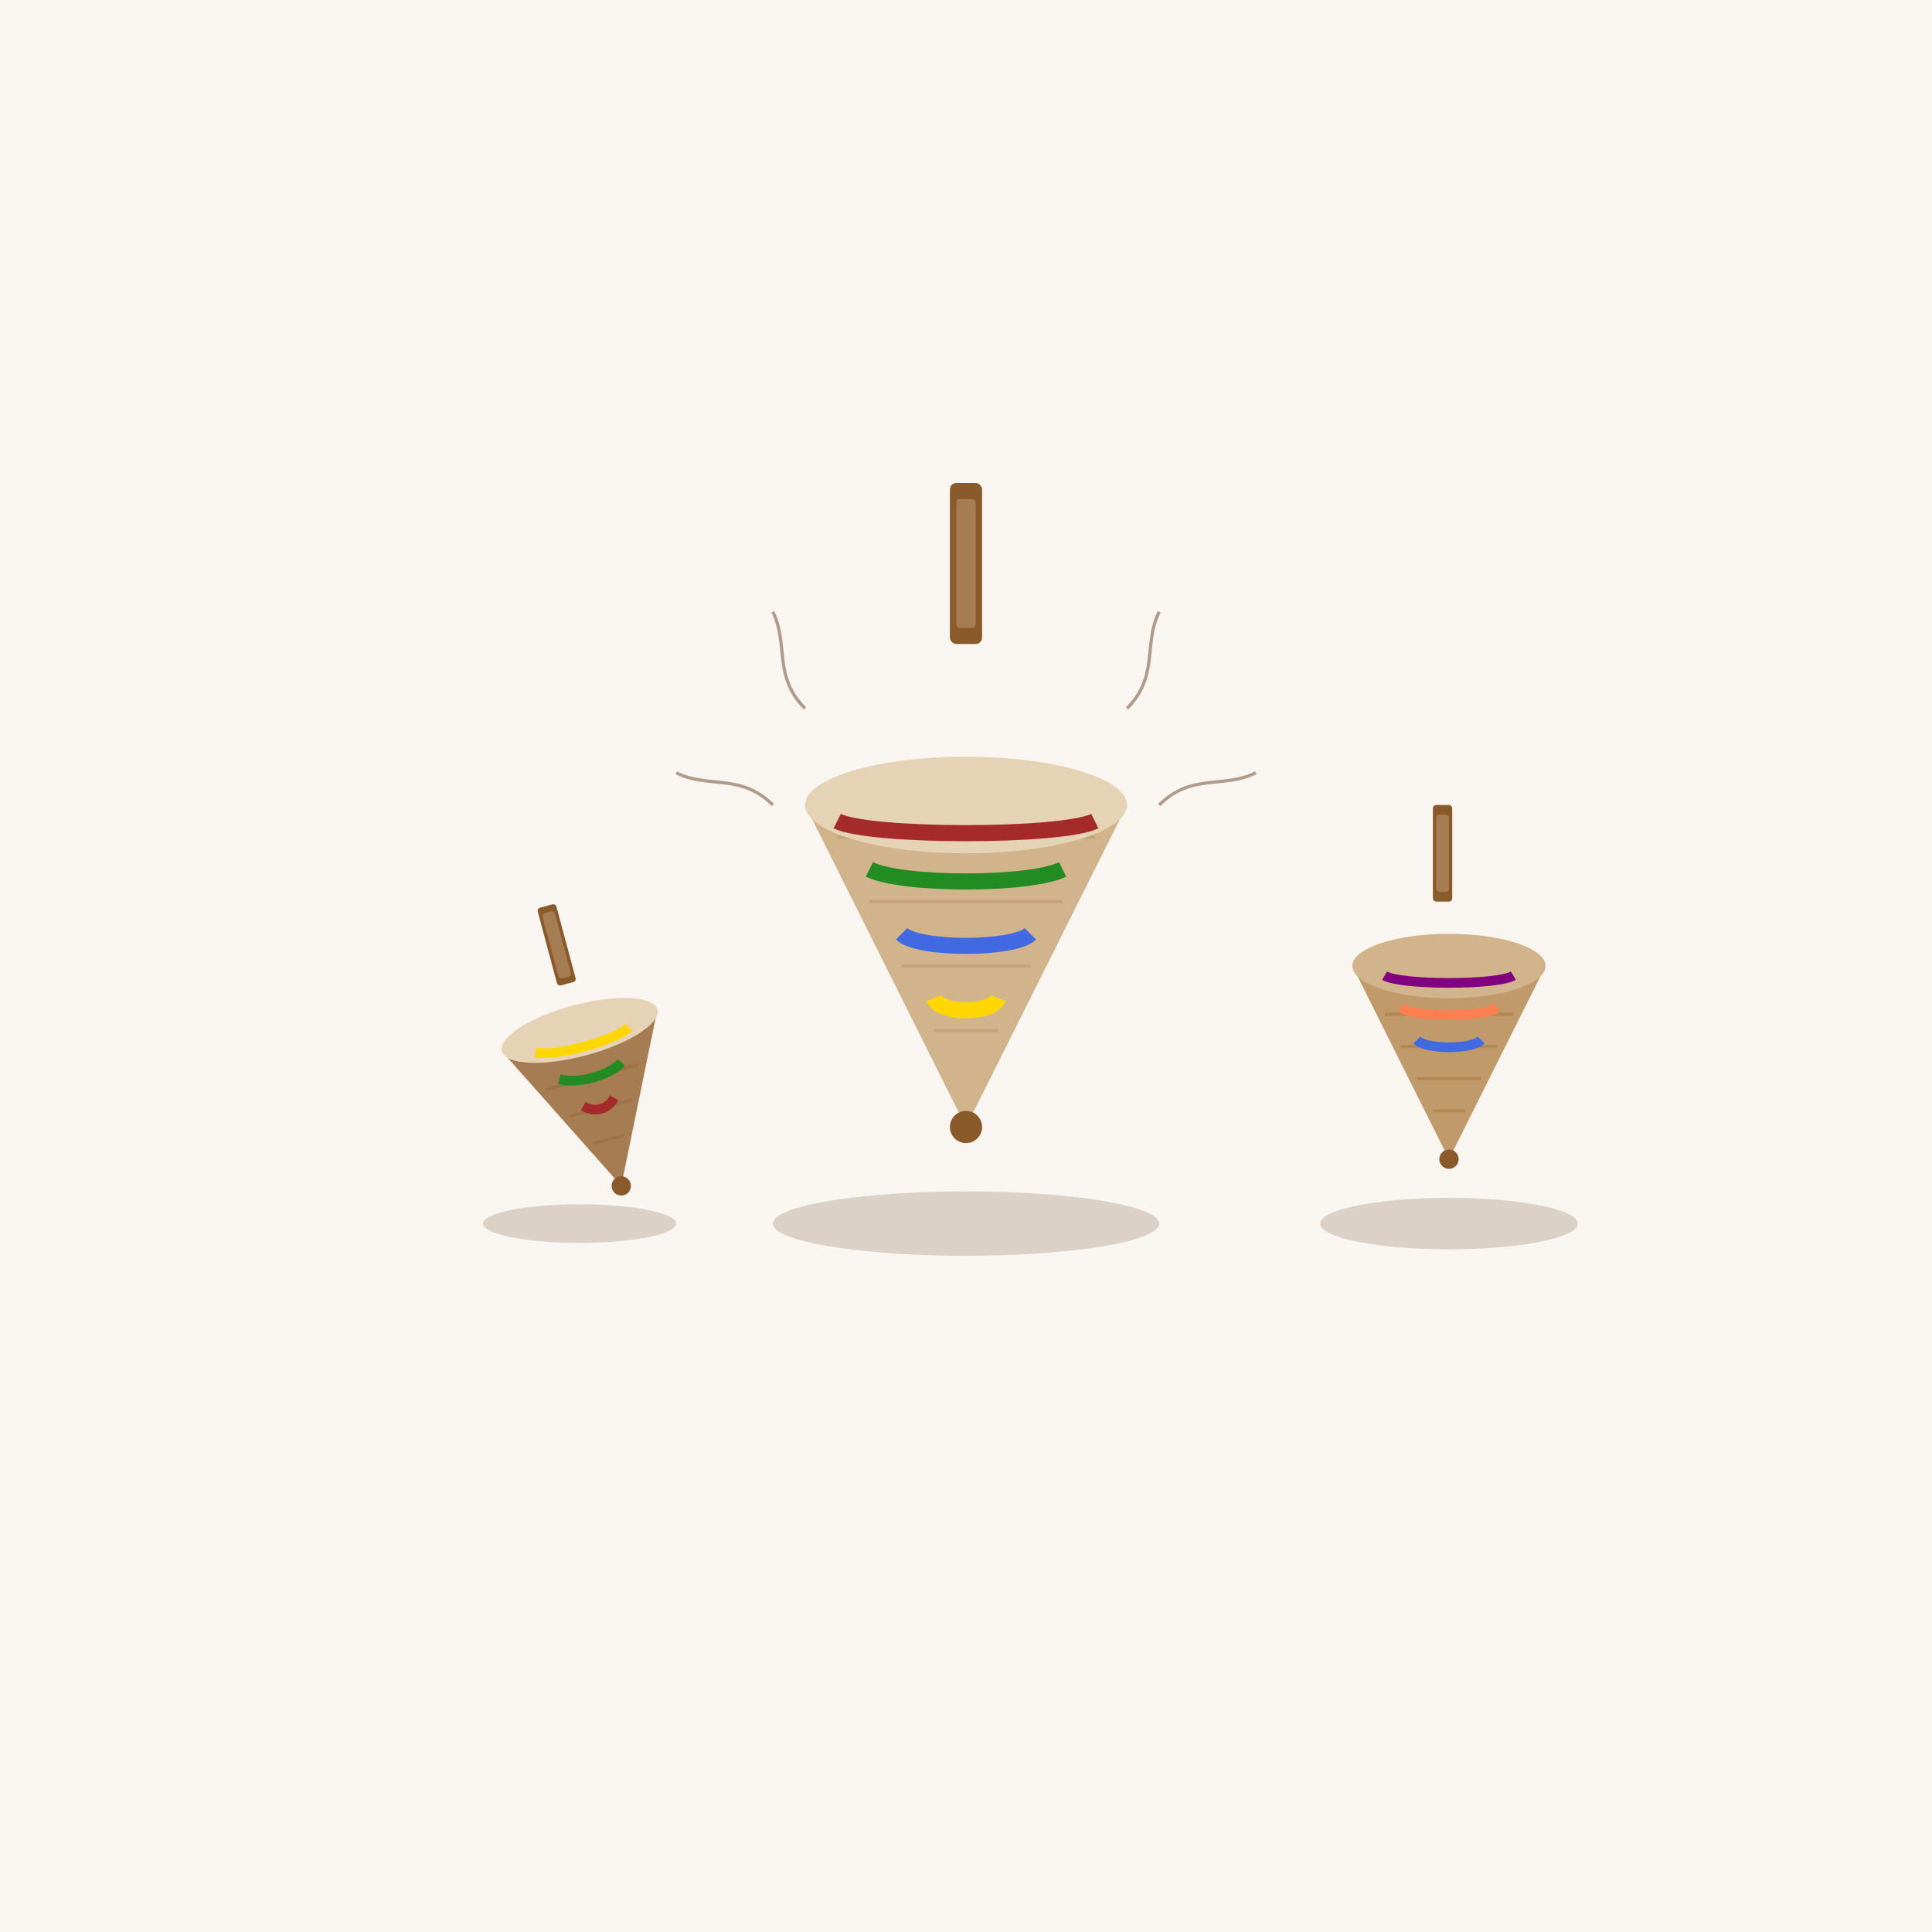 <svg xmlns="http://www.w3.org/2000/svg" width="600" height="600" viewBox="0 0 600 600">
  <!-- Background -->
  <rect width="600" height="600" fill="#F9F5F0" />
  
  <!-- Spinning top -->
  <!-- Top handle -->
  <rect x="295" y="150" width="10" height="50" rx="2" fill="#8B5A2B" />
  <rect x="297" y="155" width="6" height="40" rx="1" fill="#A67C52" />
  
  <!-- Top body (cone shape) -->
  <path d="M250,250 L350,250 L300,350 Z" fill="#D2B48C" />
  
  <!-- Wood grain on top body -->
  <path d="M260,260 L340,260" stroke="#A67C52" stroke-width="1" fill="none" opacity="0.3" />
  <path d="M270,280 L330,280" stroke="#A67C52" stroke-width="1" fill="none" opacity="0.3" />
  <path d="M280,300 L320,300" stroke="#A67C52" stroke-width="1" fill="none" opacity="0.3" />
  <path d="M290,320 L310,320" stroke="#A67C52" stroke-width="1" fill="none" opacity="0.3" />
  
  <!-- Top upper disc -->
  <ellipse cx="300" cy="250" rx="50" ry="15" fill="#E6D2B5" />
  
  <!-- Decorative colored bands on top -->
  <path d="M260,255 C270,260 330,260 340,255" stroke="#A52A2A" stroke-width="5" fill="none" />
  <path d="M270,270 C280,275 320,275 330,270" stroke="#228B22" stroke-width="5" fill="none" />
  <path d="M280,290 C285,295 315,295 320,290" stroke="#4169E1" stroke-width="5" fill="none" />
  <path d="M290,310 C292,315 308,315 310,310" stroke="#FFD700" stroke-width="5" fill="none" />
  
  <!-- Top point -->
  <circle cx="300" cy="350" r="5" fill="#8B5A2B" />
  
  <!-- Motion lines (to show spinning) -->
  <path d="M240,250 C230,240 220,245 210,240" stroke="#6B4226" stroke-width="1" fill="none" opacity="0.5" />
  <path d="M360,250 C370,240 380,245 390,240" stroke="#6B4226" stroke-width="1" fill="none" opacity="0.5" />
  <path d="M250,220 C240,210 245,200 240,190" stroke="#6B4226" stroke-width="1" fill="none" opacity="0.5" />
  <path d="M350,220 C360,210 355,200 360,190" stroke="#6B4226" stroke-width="1" fill="none" opacity="0.5" />
  
  <!-- Second spinning top (smaller) -->
  <!-- Top handle -->
  <rect x="445" y="250" width="6" height="30" rx="1" fill="#8B5A2B" />
  <rect x="446" y="253" width="4" height="24" rx="1" fill="#A67C52" />
  
  <!-- Top body (cone shape) -->
  <path d="M420,300 L480,300 L450,360 Z" fill="#C19A6B" />
  
  <!-- Wood grain on top body -->
  <path d="M425,305 L475,305" stroke="#8B5A2B" stroke-width="1" fill="none" opacity="0.3" />
  <path d="M430,315 L470,315" stroke="#8B5A2B" stroke-width="1" fill="none" opacity="0.3" />
  <path d="M435,325 L465,325" stroke="#8B5A2B" stroke-width="1" fill="none" opacity="0.3" />
  <path d="M440,335 L460,335" stroke="#8B5A2B" stroke-width="1" fill="none" opacity="0.3" />
  <path d="M445,345 L455,345" stroke="#8B5A2B" stroke-width="1" fill="none" opacity="0.3" />
  
  <!-- Top upper disc -->
  <ellipse cx="450" cy="300" rx="30" ry="10" fill="#D2B48C" />
  
  <!-- Decorative colored bands on top -->
  <path d="M430,303 C435,306 465,306 470,303" stroke="#800080" stroke-width="3" fill="none" />
  <path d="M435,313 C440,316 460,316 465,313" stroke="#FF7F50" stroke-width="3" fill="none" />
  <path d="M440,323 C443,326 457,326 460,323" stroke="#4169E1" stroke-width="3" fill="none" />
  
  <!-- Top point -->
  <circle cx="450" cy="360" r="3" fill="#8B5A2B" />
  
  <!-- Third spinning top (smallest, tilted) -->
  <!-- Tilted top with handle -->
  <g transform="translate(180, 320) rotate(-15)">
    <!-- Top handle -->
    <rect x="-3" y="-40" width="6" height="25" rx="1" fill="#8B5A2B" />
    <rect x="-2" y="-38" width="4" height="21" rx="1" fill="#A67C52" />
    
    <!-- Top body (cone shape) -->
    <path d="M-25,0 L25,0 L0,50 Z" fill="#A67C52" />
    
    <!-- Wood grain on top body -->
    <path d="M-20,5 L20,5" stroke="#8B5A2B" stroke-width="1" fill="none" opacity="0.3" />
    <path d="M-15,15 L15,15" stroke="#8B5A2B" stroke-width="1" fill="none" opacity="0.3" />
    <path d="M-10,25 L10,25" stroke="#8B5A2B" stroke-width="1" fill="none" opacity="0.3" />
    <path d="M-5,35 L5,35" stroke="#8B5A2B" stroke-width="1" fill="none" opacity="0.3" />
    
    <!-- Top upper disc -->
    <ellipse cx="0" cy="0" rx="25" ry="8" fill="#E6D2B5" />
    
    <!-- Decorative colored bands on top -->
    <path d="M-15,3 C-10,6 10,6 15,3" stroke="#FFD700" stroke-width="3" fill="none" />
    <path d="M-10,13 C-5,16 5,16 10,13" stroke="#228B22" stroke-width="3" fill="none" />
    <path d="M-5,23 C-2,26 2,26 5,23" stroke="#A52A2A" stroke-width="3" fill="none" />
    
    <!-- Top point -->
    <circle cx="0" cy="50" r="3" fill="#8B5A2B" />
  </g>
  
  <!-- Shadow under the tops -->
  <ellipse cx="300" cy="380" rx="60" ry="10" fill="#6B4226" opacity="0.2" />
  <ellipse cx="450" cy="380" rx="40" ry="8" fill="#6B4226" opacity="0.2" />
  <ellipse cx="180" cy="380" rx="30" ry="6" fill="#6B4226" opacity="0.2" />
</svg>